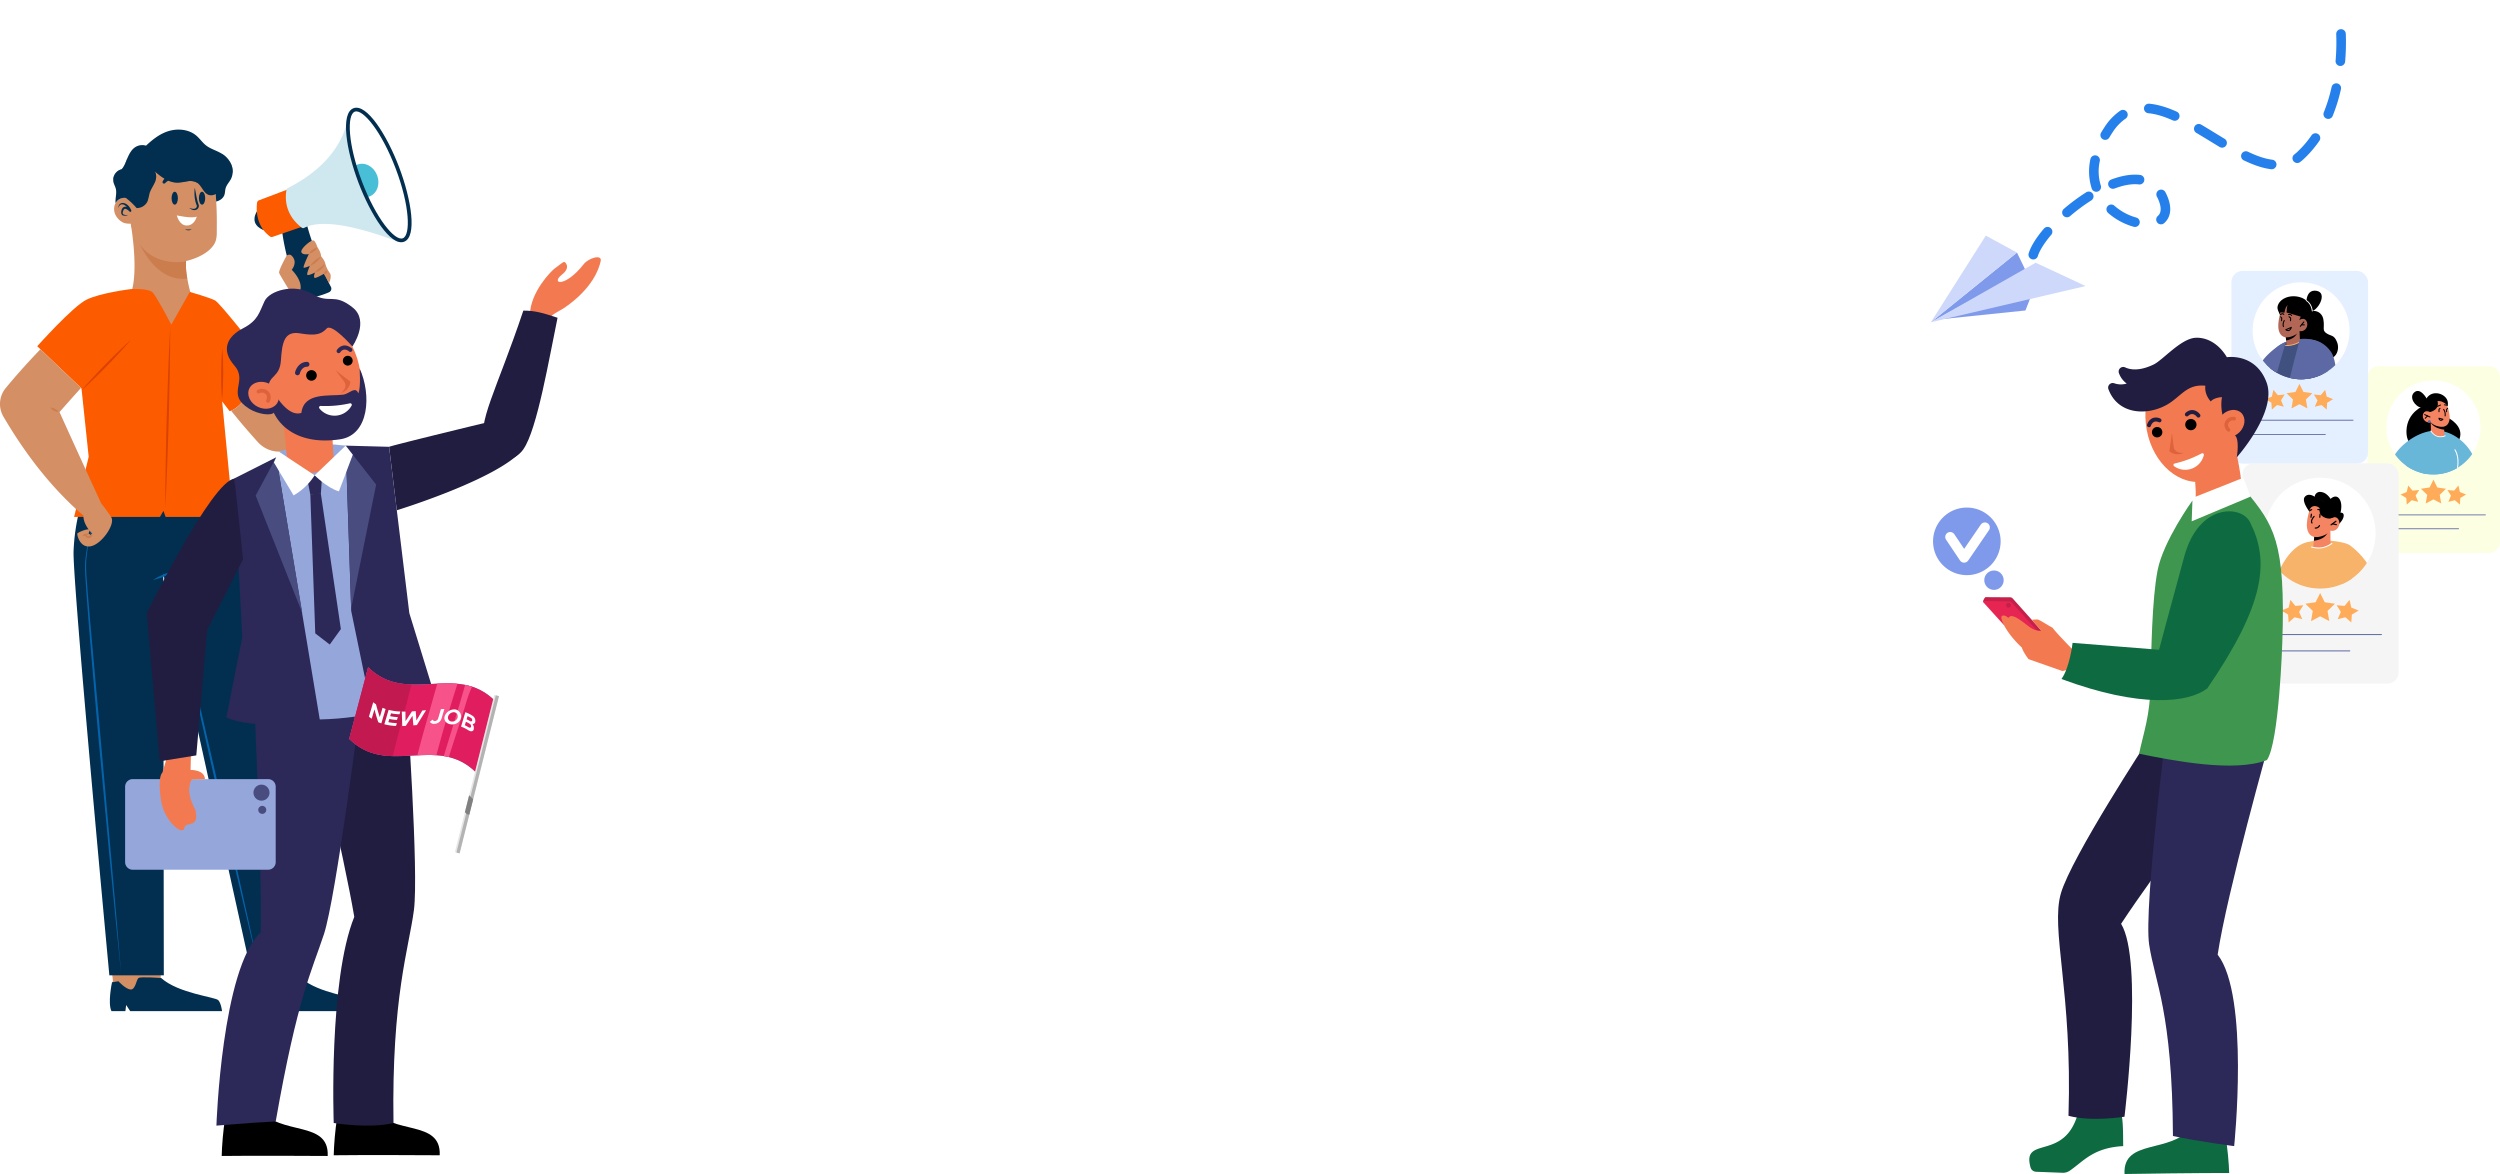 <svg xmlns="http://www.w3.org/2000/svg" xmlns:xlink="http://www.w3.org/1999/xlink" width="1818.365" height="853.907" viewBox="0 0 1818.365 853.907"><defs><style>.a{fill:#fdffe2;}.b{fill:#5c69a5;}.c{fill:#ffac5a;}.d{fill:#fff;}.e{fill:#68b6d8;}.f{fill:#f48462;}.g{fill:#e4f0ff;}.h{fill:#40507f;}.i{fill:#b26756;}.j{fill:#f7b369;}.k{fill:#f5f5f5;}.l{fill:#2680eb;}.m{fill:#0e6a41;}.n{fill:#201d40;}.o{fill:#2c2858;}.p{fill:#c4204a;}.q{fill:#e62552;}.r{fill:#f37a50;}.s{fill:#de623c;}.t{fill:#3f964f;}.u{fill:#7f99eb;}.v{fill:#cdd8fa;}.w{fill:#d48f65;}.ae,.x{fill:#022f50;}.y{fill:#0464ab;}.z{fill:#cc7d4e;}.aa{fill:#fc5b00;}.ab{fill:#db4200;}.ac{fill:#cfe7ee;}.ad{fill:#48bfd7;}.ae{opacity:0.5;mix-blend-mode:screen;isolation:isolate;}.af{fill:#95a6db;}.ag{fill:#494c7f;}.ah{fill:#699dcf;}.ai{fill:#e01d5e;}.aj{fill:#c21951;}.ak{fill:#f75289;}.al{fill:#e6e6e6;}.am{fill:#b3b3b3;}.an{fill:gray;}.ao{filter:url(#c);}.ap{filter:url(#a);}</style><filter id="a" x="1614" y="188.035" width="117.41" height="158.192" filterUnits="userSpaceOnUse"><feOffset dy="3" input="SourceAlpha"/><feGaussianBlur stdDeviation="3" result="b"/><feFlood flood-opacity="0.161"/><feComposite operator="in" in2="b"/><feComposite in="SourceGraphic"/></filter><filter id="c" x="1622" y="328.01" width="131.613" height="178.222" filterUnits="userSpaceOnUse"><feOffset dy="3" input="SourceAlpha"/><feGaussianBlur stdDeviation="3" result="d"/><feFlood flood-opacity="0.161"/><feComposite operator="in" in2="d"/><feComposite in="SourceGraphic"/></filter></defs><g transform="translate(-73 -56.667)"><g transform="translate(1715.177 125.242)"><g transform="translate(79.823 197.758)"><path class="a" d="M8.132,0h80.1a8.132,8.132,0,0,1,8.132,8.132V127.766a8.132,8.132,0,0,1-8.132,8.132H8.132A8.132,8.132,0,0,1,0,127.766V8.132A8.132,8.132,0,0,1,8.132,0Z"/></g><g transform="translate(92.056 305.611)"><path class="b" d="M161.6,271.333H88.416a.321.321,0,1,1,0-.642H161.6a.321.321,0,1,1,0,.642Z" transform="translate(-88.095 -270.691)"/></g><g transform="translate(91.091 315.691)"><path class="b" d="M142.385,278.148H87.762a.32.32,0,0,1,0-.64h54.622a.32.32,0,0,1,0,.64Z" transform="translate(-87.443 -277.508)"/></g><g transform="translate(118.672 280.292)"><path class="c" d="M115.212,253.57l2.818,5.709,6.3.916-4.559,4.444,1.076,6.275-5.636-2.963-5.636,2.963,1.076-6.275-4.559-4.444,6.3-.916Z" transform="translate(-106.094 -253.57)"/></g><g transform="translate(103.822 284.531)"><path class="c" d="M101.648,256.437l3.129,3.744,4.858-.455-2.594,4.133,1.934,4.48-4.732-1.19-3.663,3.224-.331-4.868-4.2-2.487,4.528-1.819Z" transform="translate(-96.052 -256.437)"/></g><g transform="translate(137.956 284.531)"><path class="c" d="M127.121,256.437l-3.129,3.744-4.858-.455,2.594,4.133-1.934,4.48,4.732-1.19,3.663,3.224.331-4.868,4.2-2.487L128.19,261.2Z" transform="translate(-119.134 -256.437)"/></g><g transform="translate(93.601 208.13)"><path class="d" d="M157.518,238.96a33.924,33.924,0,0,1-6.013,19.36,32.768,32.768,0,0,1-3.2,3.982c-.072.087-.146.169-.226.248l-.089.089c-.072.081-.154.161-.228.235a34.116,34.116,0,0,1-6.32,5.081c-.089.052-.169.1-.243.148-.117.072-.243.146-.359.219-.154.1-.315.191-.476.28-.22.124-.441.248-.668.374s-.432.234-.652.345a3.1,3.1,0,0,1-.293.154c-.25.132-.5.248-.748.367a1.274,1.274,0,0,1-.206.095c-.315.154-.63.294-.954.433-.293.132-.593.256-.895.374-.087.037-.176.072-.271.1-.25.1-.5.2-.748.279-.095.035-.191.072-.285.1-.169.067-.339.124-.515.176-.256.089-.513.169-.769.25-.33.1-.668.2-1.006.293-.058.015-.117.03-.169.044-.322.087-.645.169-.967.241-1.041.25-2.106.448-3.176.595-.38.052-.769.1-1.158.139s-.785.074-1.182.1q-.428.033-.858.044c-.506.022-1.012.035-1.517.035a35.638,35.638,0,0,1-3.873-.211c-.176-.015-.345-.037-.513-.059a34.2,34.2,0,0,1-4.781-.976,33.5,33.5,0,0,1-5.236-1.928c-.257-.117-.513-.243-.77-.367a32.938,32.938,0,0,1-4.694-2.823,34.259,34.259,0,0,1-7.949-7.957c-.044-.065-.1-.132-.139-.2-.235-.33-.463-.66-.683-1a32.011,32.011,0,0,1-1.8-3.1,34.189,34.189,0,1,1,64.629-15.569Z" transform="translate(-89.14 -204.772)"/></g><g transform="translate(108.149 226.085)"><path d="M111.253,217.537S99.6,222,99,235.188C98.142,254.257,121,249.837,121,249.837s12.944,1.343,16.524-8.2-7.928-15.3-7.928-15.3S115.638,214.048,111.253,217.537Z" transform="translate(-98.978 -216.913)"/></g><g transform="translate(99.836 244.619)"><path class="e" d="M149.486,246.506a32.768,32.768,0,0,1-3.2,3.982c-.072.087-.146.169-.226.248l-.089.089c-.072.081-.154.161-.228.235a34.117,34.117,0,0,1-6.32,5.081c-.089.052-.169.1-.243.148-.117.072-.243.146-.359.219-.154.1-.315.191-.476.28-.22.124-.441.248-.668.374s-.432.234-.652.345a3.091,3.091,0,0,1-.293.154c-.25.132-.5.248-.748.367a1.273,1.273,0,0,1-.206.095c-.315.154-.63.294-.954.433-.293.132-.593.256-.895.374-.087.037-.176.072-.271.1-.25.1-.5.2-.748.279-.095.035-.191.072-.285.1-.169.067-.339.124-.515.176-.256.089-.513.169-.769.25-.33.1-.668.2-1.006.293-.058.015-.117.03-.169.044-.322.087-.645.169-.967.241-1.041.25-2.106.448-3.176.595-.38.052-.769.1-1.158.139s-.785.074-1.182.1c-.285.022-.571.037-.858.044-.506.022-1.011.035-1.517.035a35.646,35.646,0,0,1-3.873-.211c-.176-.015-.345-.037-.513-.059a34.207,34.207,0,0,1-4.781-.976,33.5,33.5,0,0,1-5.236-1.928c-.257-.117-.513-.243-.77-.367a32.939,32.939,0,0,1-4.694-2.823,34.258,34.258,0,0,1-7.949-7.957c-.044-.065-.1-.132-.139-.2,4.253-6.724,14.615-15.289,26.047-17.079a.372.372,0,0,0,.089-.015,25.263,25.263,0,0,1,2.764-.257C135.229,228.987,145.438,238.806,149.486,246.506Z" transform="translate(-93.356 -229.447)"/></g><g transform="translate(107.821 246.721)"><path class="e" d="M136.237,255.831a33.973,33.973,0,0,1-17.512,4.825,35.583,35.583,0,0,1-3.871-.211c-.176-.015-.346-.037-.515-.059a34.291,34.291,0,0,1-4.781-.976,33.507,33.507,0,0,1-5.236-1.928c-.256-.117-.513-.243-.769-.367a32.853,32.853,0,0,1-4.694-2.823c-.067-5.038-.1-9.013-.1-9.013l13.025-9.665,6.394-4.745c.081,0,.161,0,.243.007a27.011,27.011,0,0,1,8.828,1.658c.374.146.733.287,1.078.433a20.048,20.048,0,0,1,5.01,2.925S134.859,246,136.237,255.831Z" transform="translate(-98.756 -230.868)"/></g><g transform="translate(125.788 238.398)"><path class="f" d="M121.042,235.272s-1.093.872-4.277.741c-4.275-.176-5.646-2.493-5.646-2.493l-.213-8.2v-.08l1.3.256,8.147,1.519.316,3.755Z" transform="translate(-110.906 -225.24)"/></g><g transform="translate(125.679 238.076)"><path d="M120.7,230.874c-2.186-.2-7.841-1.519-9.622-5.118-.05-.118-.1-.228-.139-.331a1.65,1.65,0,0,1-.109-.4l9.554,2.1Z" transform="translate(-110.832 -225.022)"/></g><g transform="translate(120.062 219.905)"><path class="f" d="M123.267,215.422s4.393,9.483,3,14.9-6.31,4.671-9.265,3.7a9.7,9.7,0,0,1-4.357-2.746,4.134,4.134,0,0,1-4.606-1.517c-1.888-2.508-.824-5.458.726-6.162a4.3,4.3,0,0,1,3.434.383l-1.519-2.751S116.509,206.947,123.267,215.422Z" transform="translate(-107.034 -212.735)"/></g><g transform="translate(135.472 225.523)"><path d="M119.7,217.544c-.055,0-1.93-.282-1.93-.282a.364.364,0,0,1-.309-.416.371.371,0,0,1,.416-.309l1.875.278a.366.366,0,0,1-.052.729Z" transform="translate(-117.454 -216.533)"/></g><g transform="translate(130.353 225.66)"><path d="M114.36,218.275a.366.366,0,0,1-.142-.7l2.175-.914a.362.362,0,0,1,.481.2.365.365,0,0,1-.2.479l-2.177.915A.373.373,0,0,1,114.36,218.275Z" transform="translate(-113.993 -216.626)"/></g><g transform="translate(134.848 228.838)"><path d="M118.423,224.249a.375.375,0,0,1-.365-.405,6.237,6.237,0,0,0-.939-4.463.367.367,0,0,1,.556-.479,6.8,6.8,0,0,1,1.112,5.018A.368.368,0,0,1,118.423,224.249Z" transform="translate(-117.032 -218.775)"/></g><g transform="translate(131.442 235.262)"><path d="M116.533,225.375a1.633,1.633,0,0,1-.45-.064,2.091,2.091,0,0,1-1.353-1.8.365.365,0,0,1,.129-.312.382.382,0,0,1,.328-.075l2.844.738a.368.368,0,0,1,.2.578A2.407,2.407,0,0,1,116.533,225.375ZM115.618,224a1.075,1.075,0,0,0,.667.608,1.092,1.092,0,0,0,.914-.2Z" transform="translate(-114.729 -223.119)"/></g><g transform="translate(121.016 232.613)"><path d="M111.907,223.817a.347.347,0,0,1-.152-.034l-3.861-1.754a.366.366,0,0,1,.3-.667l3.861,1.754a.367.367,0,0,1-.151.7Z" transform="translate(-107.679 -221.328)"/></g><g transform="translate(121.437 233.578)"><path d="M108.331,224.4a.367.367,0,0,1-.259-.627l1.7-1.683a.367.367,0,1,1,.516.522l-1.7,1.683A.367.367,0,0,1,108.331,224.4Z" transform="translate(-107.964 -221.981)"/></g><g transform="translate(120.538 217.449)"><path d="M117.538,216.776a7.325,7.325,0,0,1,4.493,1.053,6.2,6.2,0,0,1,2.765,2.737,6.521,6.521,0,0,0-1.69-6.739c-3.11-3.16-9.078-4.036-12.518-.3s-3.23,7.036-3.23,7.036l4.691,4.2S119.293,223.375,117.538,216.776Z" transform="translate(-107.355 -211.074)"/></g><g transform="translate(112.262 215.78)"><path d="M112.43,215.674s-4.426-8.405-8.913-4.853.51,10.721,4.966,11.243S112.43,215.674,112.43,215.674Z" transform="translate(-101.759 -209.945)"/></g><g transform="translate(118.624 244.844)"><path class="e" d="M111.357,261.053c-.176-.015-.346-.037-.515-.059a34.281,34.281,0,0,1-4.781-.976l2.223-23.8.072-.756,4.966-5.8.058-.067a10.14,10.14,0,0,0,1.541,1.884,7.642,7.642,0,0,0,8.815,1.665c.682-.293,1.019-.117,1.091.426C125.208,236.566,117.3,250.83,111.357,261.053Z" transform="translate(-106.061 -229.599)"/></g><g transform="translate(143.053 258.234)"><path class="d" d="M125.19,251.883c-.117.074-.241.148-.359.22-.154.1-.315.191-.476.28,1.591-8.309-1.665-13.068-1.7-13.12a.4.4,0,0,1,.074-.535.358.358,0,0,1,.513.08C123.385,239.013,126.569,243.633,125.19,251.883Z" transform="translate(-122.581 -238.654)"/></g><g transform="translate(125.625 244.527)"><path class="d" d="M118.056,234.3c-4.757,0-7.193-4.389-7.222-4.444a.32.32,0,0,1,.563-.3c.136.251,3.41,6.118,9.951,3.4a.323.323,0,0,1,.419.173.32.32,0,0,1-.173.419A9.192,9.192,0,0,1,118.056,234.3Z" transform="translate(-110.795 -229.385)"/></g><g transform="translate(123.802 237.052)"><path class="b" d="M111.6,225.35a1.02,1.02,0,1,1-1.02-1.02A1.021,1.021,0,0,1,111.6,225.35Z" transform="translate(-109.563 -224.33)"/></g><g transform="translate(131.442 228.08)"><path d="M115.1,221.438a.367.367,0,0,1-.367-.367v-1.684a.366.366,0,0,1,.105-.256l.745-.757a.366.366,0,1,1,.522.513l-.639.651v1.533A.368.368,0,0,1,115.1,221.438Z" transform="translate(-114.729 -218.263)"/></g><g transform="translate(136.974 228.08)"><path d="M118.837,221.438a.367.367,0,0,1-.367-.367v-1.684a.366.366,0,0,1,.1-.256l.747-.757a.361.361,0,0,1,.518,0,.365.365,0,0,1,0,.518l-.64.651v1.533A.367.367,0,0,1,118.837,221.438Z" transform="translate(-118.47 -218.263)"/></g></g><g transform="translate(1467.98 52.495)"><g transform="translate(228.019 198.207)"><g class="ap" transform="matrix(1, 0, 0, 1, -1623, -194.04)"><rect class="g" width="99.41" height="140.192" rx="8.132" transform="translate(1623 194.04)"/></g></g><g transform="translate(239.645 309.468)"><path class="b" d="M312.465,271.8h-76.5a.33.33,0,0,1,0-.661h76.5a.33.33,0,0,1,0,.661Z" transform="translate(-235.64 -271.14)"/></g><g transform="translate(239.645 319.866)"><path class="b" d="M292.316,278.618H235.97a.331.331,0,0,1,0-.662h56.346a.331.331,0,0,1,0,.662Z" transform="translate(-235.64 -277.956)"/></g><g transform="translate(268.096 283.349)"><path class="c" d="M263.7,254.019l2.907,5.89,6.5.944-4.7,4.585,1.11,6.474-5.814-3.057-5.814,3.057,1.11-6.474-4.7-4.585,6.5-.944Z" transform="translate(-254.29 -254.019)"/></g><g transform="translate(252.777 287.721)"><path class="c" d="M250.021,256.885l3.228,3.862,5.012-.47-2.676,4.264,2,4.621-4.882-1.227-3.779,3.326-.341-5.022-4.33-2.566,4.671-1.877Z" transform="translate(-244.248 -256.885)"/></g><g transform="translate(287.989 287.721)"><path class="c" d="M275.57,256.885l-3.228,3.862-5.012-.47,2.676,4.264-2,4.621,4.882-1.227,3.779,3.326.341-5.022,4.33-2.566-4.671-1.877Z" transform="translate(-267.331 -256.885)"/></g><g transform="translate(236.227 202.258)"><circle class="d" cx="35.27" cy="35.27" r="35.27" transform="translate(0 68.615) rotate(-76.582)"/></g><g transform="translate(250.833 252.613)"><path class="b" d="M253.762,256.861a35.208,35.208,0,0,1-10.788-9.222c3.376-4.9,12.135-11.989,16.9-13.573C265.928,232.056,257.007,245.982,253.762,256.861Z" transform="translate(-242.974 -233.871)"/></g><g transform="translate(271.818 230.336)"><path d="M271.756,219.331a7.23,7.23,0,0,1,5.1,1.2,7.378,7.378,0,0,1,2.961,4.976c1.062,6.085-1.118,7.768,2.36,10.058s5.446.888,7.643,6.554-1.181,13.257-8.213,11.722-24.086-6.186-24.086-6.186l-.792-25.2,8.535-2.3Z" transform="translate(-256.73 -219.268)"/></g><g transform="translate(253.481 250.6)"><path class="b" d="M289.193,256.253a35.177,35.177,0,0,1-19.261,5.719c-1.066,0-2.125-.044-3.169-.143a35.359,35.359,0,0,1-22.053-10.47,43.763,43.763,0,0,1,3.229-7.278c5.258-8.821,12.936-9.653,12.936-9.653,8.224-2.413,15.244-2.845,22.7.787C286.932,236.84,288.55,246.274,289.193,256.253Z" transform="translate(-244.71 -232.552)"/></g><g transform="translate(256.485 250.735)"><path class="h" d="M284.466,254.588l-.22,3.828a34.792,34.792,0,0,1-8.094,2.761,35.207,35.207,0,0,1-7.255.749c-1.066,0-2.125-.044-3.169-.143a35.217,35.217,0,0,1-13.913-4.275c-.151-.082-.3-.166-.447-.258a32.447,32.447,0,0,1-4.689-3.207,167.631,167.631,0,0,1,11.249-19.33l9.948-2.073,12.663,2.165Z" transform="translate(-246.679 -232.64)"/></g><g transform="translate(256.242 252.808)"><path class="b" d="M258.012,234s-3.957,12.869-6.56,22.536a33.886,33.886,0,0,1-4.932-3.4l8.4-16.735Z" transform="translate(-246.52 -233.999)"/></g><g transform="translate(261.509 219.639)"><path d="M253.111,228.118s-3.388-5.493-3.124-7.858c.651-5.829,8.831-9.87,17-7.124s9.838,12.894,8.563,17.312c-3.286,11.377-13.216,7.428-13.216,7.428S246.9,235,253.111,228.118Z" transform="translate(-249.972 -212.256)"/></g><g transform="translate(267.377 244.972)"><path class="i" d="M253.819,231.535l.017.211.459,3.977.346,3.118s-.215.746,3.408.253c4.856-.679,6.281-2.885,6.281-2.885l-.308-7.347-1.46.386Z" transform="translate(-253.819 -228.862)"/></g><g transform="translate(267.394 245.373)"><path d="M253.83,231.607l.459,3.977c2.349-.456,6.593-1.786,8.073-5.638a3.009,3.009,0,0,0,.2-.821l-8.717,2.421Z" transform="translate(-253.83 -229.125)"/></g><g transform="translate(262.137 225.504)"><path class="i" d="M252.749,219.471s-3.806,10.7-1.76,16.424,7.3,4.427,10.4,3.075a10.555,10.555,0,0,0,4.439-3.407,4.5,4.5,0,0,0,4.834-2.105c1.793-2.9.346-5.989-1.4-6.6s-3.678.76-3.678.76l1.368-3.13S259.217,209.622,252.749,219.471Z" transform="translate(-250.384 -216.101)"/></g><g transform="translate(265.251 236.974)"><path d="M253.059,228.729a.38.38,0,0,1-.352-.241c-.865-2.186.535-4.583.6-4.685a.378.378,0,0,1,.65.387c-.012.021-1.271,2.183-.543,4.021a.38.38,0,0,1-.351.517Z" transform="translate(-252.426 -223.62)"/></g><g transform="translate(277.747 237.945)"><path d="M260.994,228.218a.38.38,0,0,1-.293-.618l2.589-3.2a.379.379,0,0,1,.589.476l-2.59,3.205A.379.379,0,0,1,260.994,228.218Z" transform="translate(-260.617 -224.256)"/></g><g transform="translate(278.697 239.973)"><path d="M263.591,226.488l-2-.146a.378.378,0,0,1-.349-.406.37.37,0,0,1,.4-.348l1.972.145a.378.378,0,0,1-.026.755Z" transform="translate(-261.239 -225.585)"/></g><g transform="translate(267.248 241.932)"><path d="M255.772,229.964a3.268,3.268,0,0,1-1.91-.77.388.388,0,0,1-.124-.346.378.378,0,0,1,.227-.287l3.954-1.661a.378.378,0,0,1,.517.426,3.918,3.918,0,0,1-1.645,2.357A1.943,1.943,0,0,1,255.772,229.964Zm-.854-.984a1.535,1.535,0,0,0,1.486.052,2.757,2.757,0,0,0,.992-1.094Z" transform="translate(-253.734 -226.869)"/></g><g transform="translate(269.218 232.494)"><path d="M257.613,222.192a.381.381,0,0,1-.323-.18c-.52-.848-1.727-.5-1.779-.494a.377.377,0,1,1-.215-.723,2.368,2.368,0,0,1,2.639.821.378.378,0,0,1-.322.577Z" transform="translate(-255.026 -220.683)"/></g><g transform="translate(263.339 231.973)"><path d="M251.55,221.793a.373.373,0,0,1-.262-.107.378.378,0,0,1-.009-.535,2.605,2.605,0,0,1,1.765-.807,1.612,1.612,0,0,1,1.191.65.378.378,0,0,1-.59.473.86.86,0,0,0-.636-.368,2.04,2.04,0,0,0-1.187.58A.378.378,0,0,1,251.55,221.793Z" transform="translate(-251.172 -220.341)"/></g><g transform="translate(263.463 234.27)"><path d="M252.3,225.409a.386.386,0,0,1-.38-.406l.125-1.786-.693-.732a.378.378,0,1,1,.549-.519l.807.853a.376.376,0,0,1,.1.287l-.134,1.951A.381.381,0,0,1,252.3,225.409Z" transform="translate(-251.253 -221.847)"/></g><g transform="translate(269.591 234.149)"><path d="M256.711,225.456a.383.383,0,0,1-.378-.4l.088-1.765-1.016-.859a.378.378,0,1,1,.487-.578l1.161.979a.376.376,0,0,1,.133.308l-.1,1.953A.38.38,0,0,1,256.711,225.456Z" transform="translate(-255.27 -221.767)"/></g><g transform="translate(282.478 215.582)"><path d="M263.805,220.964s-1.413-12.442,7.132-11.292c9.051,1.219.891,15.817-4.892,15.168C263.469,224.552,263.805,220.964,263.805,220.964Z" transform="translate(-263.718 -209.597)"/></g><g transform="translate(267.111 252.822)"><path class="j" d="M254.445,237.032c-.281,0-.45-.009-.487-.011a.328.328,0,0,1-.313-.345.315.315,0,0,1,.345-.313,19.549,19.549,0,0,0,9.576-2.308.329.329,0,1,1,.336.566A19.563,19.563,0,0,1,254.445,237.032Z" transform="translate(-253.645 -234.008)"/></g><g transform="translate(275.534 251.136)"><path class="b" d="M287.255,251.484a35.2,35.2,0,0,1-24.921,10.3c-1.066,0-2.125-.044-3.169-.143.65-3.631,1.353-6.12,1.353-6.12l8.943-22.62s8.9.2,14.859,9.321C285.606,244.2,286.634,247.5,287.255,251.484Z" transform="translate(-259.166 -232.903)"/></g><g transform="translate(270.562 250.746)"><path class="b" d="M271.3,261.173a35.2,35.2,0,0,1-7.255.749c-1.066,0-2.125-.044-3.169-.143a34.73,34.73,0,0,1-4.972-.81c3.17-13.4,7.326-28.321,7.326-28.321l7.942.391Z" transform="translate(-255.907 -232.647)"/></g><g transform="translate(282.129 222.429)"><path class="d" d="M268.2,222.386a.331.331,0,0,1-.328-.3c-.535-5.411-4.172-7.361-4.21-7.38a.331.331,0,0,1,.3-.587c.162.084,3.992,2.119,4.564,7.9a.33.33,0,0,1-.3.36Z" transform="translate(-263.489 -214.085)"/></g><g transform="translate(268.167 224.464)"><path d="M255.98,215.419a8.486,8.486,0,0,0-1.468,4.343l-.175,2.68,11.1,3.234.226-5.37Z" transform="translate(-254.337 -215.419)"/></g><g transform="translate(263.36 223.007)"><path d="M256.716,217.7a5.792,5.792,0,0,0-1.416,1.989,29.047,29.047,0,0,0-.9,3.4l-3.213-.36.366-5.608,4.334-2.654,2.618.293-.4,3.612Z" transform="translate(-251.186 -214.464)"/></g></g><g transform="translate(1550.309 192.733)"><g transform="translate(153.691 197.944)"><g class="ao" transform="matrix(1, 0, 0, 1, -1631, -334.01)"><rect class="k" width="113.613" height="160.222" rx="8.132" transform="translate(1631 334.01)"/></g></g><g transform="translate(166.978 325.1)"><path class="b" d="M249.113,271.632H161.689a.377.377,0,0,1,0-.755h87.424a.377.377,0,0,1,0,.755Z" transform="translate(-161.312 -270.877)"/></g><g transform="translate(166.978 336.984)"><path class="b" d="M226.085,278.45h-64.4a.378.378,0,0,1,0-.757h64.4a.378.378,0,0,1,0,.757Z" transform="translate(-161.312 -277.693)"/></g><g transform="translate(199.494 295.25)"><path class="c" d="M190.713,253.756l3.322,6.731,7.429,1.079-5.375,5.24,1.269,7.4-6.644-3.493-6.644,3.493,1.269-7.4-5.375-5.24,7.428-1.079Z" transform="translate(-179.962 -253.756)"/></g><g transform="translate(181.986 300.247)"><path class="c" d="M176.518,256.622l3.689,4.414,5.728-.537-3.058,4.873,2.28,5.281-5.579-1.4-4.318,3.8-.39-5.739-4.949-2.933,5.338-2.145Z" transform="translate(-169.92 -256.622)"/></g><g transform="translate(222.229 300.247)"><path class="c" d="M202.419,256.622l-3.689,4.414L193,260.5l3.058,4.873-2.28,5.281,5.579-1.4,4.318,3.8.39-5.739,4.949-2.933-5.338-2.145Z" transform="translate(-193.003 -256.622)"/></g><g transform="translate(169.933 211.419)"><path class="d" d="M243.63,245.98A40.274,40.274,0,0,1,226.3,279.1a40.055,40.055,0,0,1-22.981,7.194c-.312,0-.631,0-.952-.009a40.134,40.134,0,0,1-25.394-9.788,40.624,40.624,0,0,1-3.381-3.285A40.309,40.309,0,1,1,243.63,245.98Z" transform="translate(-163.007 -205.673)"/></g><g transform="translate(180.523 257.027)"><path class="j" d="M221.788,259.647a40.055,40.055,0,0,1-22.981,7.194c-.312,0-.631,0-.952-.009a40.134,40.134,0,0,1-25.394-9.788,40.624,40.624,0,0,1-3.381-3.285c2.837-6.147,9.416-17.741,19.7-20.526.122-.035.242-.061.356-.1,11.9-3.009,28.056-.2,31.273,2.214C221.735,236.442,221.969,247.257,221.788,259.647Z" transform="translate(-169.081 -231.832)"/></g><g transform="translate(198.433 221.758)"><path d="M183.931,226.693s-6.7-8.285-3.888-11.571,7.157,0,7.157,0a3.836,3.836,0,0,1,4.575-3.489c4.334.4,6.946,5.019,6.946,5.019s3.813-3.815,6.425,0,.8,10.041.8,10.041,3.011-.445,2.209,3.091-5.541,7.181-5.541,7.181Z" transform="translate(-179.354 -211.603)"/></g><g transform="translate(205.18 249.892)"><path class="f" d="M195.718,227.74l.126,9.345s-1.649,2.708-7.11,3.225c-4.068.387-5.509-.514-5.509-.514l.5-4.74.5-4.622,9.842-2.3Z" transform="translate(-183.224 -227.74)"/></g><g transform="translate(205.684 250.281)"><path d="M193.852,227.963a3.077,3.077,0,0,1-.26.9c-2.028,4.7-7.731,5.78-10.079,6.022l.5-4.622Z" transform="translate(-183.513 -227.963)"/></g><g transform="translate(200.584 227.775)"><path class="f" d="M183.814,218.6s-4.746,11.782-2.725,18.265,7.947,5.281,11.474,3.914a11.8,11.8,0,0,0,5.115-3.6,5.027,5.027,0,0,0,5.5-2.129c2.137-3.159.663-6.674-1.261-7.432s-4.144.678-4.144.678l1.674-3.433S191.494,207.894,183.814,218.6Z" transform="translate(-180.588 -215.054)"/></g><g transform="translate(217.743 242.643)"><path d="M190.861,227.052a.432.432,0,0,1-.256-.779l3.52-2.6a.432.432,0,1,1,.514.694l-3.52,2.6A.421.421,0,0,1,190.861,227.052Z" transform="translate(-190.43 -223.582)"/></g><g transform="translate(218.796 244.468)"><path d="M194.249,226.17a.415.415,0,0,1-.1-.012l-2.783-.676a.432.432,0,0,1,.2-.84l2.783.675a.433.433,0,0,1-.1.854Z" transform="translate(-191.034 -224.629)"/></g><g transform="translate(208.178 234.1)"><path d="M188.156,221.378a.432.432,0,0,1-.406-.288,2.094,2.094,0,0,0-2.3-1.522.439.439,0,0,1-.5-.35.433.433,0,0,1,.347-.5,2.954,2.954,0,0,1,3.267,2.083.434.434,0,0,1-.408.577Z" transform="translate(-184.943 -218.682)"/></g><g transform="translate(202.197 234.221)"><path d="M181.945,220.412a.432.432,0,0,1-.279-.762c.413-.352,1.515-1.287,2.015-.722a.432.432,0,0,1-.448.7,3.408,3.408,0,0,0-1.009.683A.433.433,0,0,1,181.945,220.412Z" transform="translate(-181.513 -218.751)"/></g><g transform="translate(203.543 239.175)"><path d="M183.064,227.169a.431.431,0,0,1-.343-.171c-1.517-1.989,1.4-5.136,1.524-5.269a.433.433,0,0,1,.631.593c-.711.757-2.359,2.983-1.468,4.153a.433.433,0,0,1-.343.694Z" transform="translate(-182.285 -221.593)"/></g><g transform="translate(203.128 237.516)"><path d="M182.48,223.7a.444.444,0,0,1-.429-.493l.316-2.2a.432.432,0,0,1,.856.124l-.316,2.2A.431.431,0,0,1,182.48,223.7Z" transform="translate(-182.047 -220.641)"/></g><g transform="translate(209.568 237.5)"><path d="M186.174,223.72a.438.438,0,0,1-.432-.459l.141-2.218a.393.393,0,0,1,.459-.4.43.43,0,0,1,.4.457l-.141,2.218A.43.43,0,0,1,186.174,223.72Z" transform="translate(-185.741 -220.632)"/></g><g transform="translate(201.946 225.276)"><path d="M182.286,222.314a3.943,3.943,0,0,1,3.32-1.939,5.039,5.039,0,0,1,3.714,1.576s-.969,3.938,2.228,5.98,5.642,1.426,5.642,1.426l2.287-.851,1.642-3.382-6.749-7.077-8.669-4.427-4.333,4.041Z" transform="translate(-181.369 -213.621)"/></g><g transform="translate(206.258 245.797)"><path d="M184.424,228.038c-.106,0-.171-.005-.187-.007a.432.432,0,0,1,.07-.861,2.744,2.744,0,0,0,2.624-1.524.433.433,0,0,1,.79.357A3.538,3.538,0,0,1,184.424,228.038Z" transform="translate(-183.842 -225.391)"/></g><g transform="translate(225.664 260.547)"><path class="j" d="M213.562,246.681a40.516,40.516,0,0,1-18.589,15.606l6.191-28.436A53.709,53.709,0,0,1,213.562,246.681Z" transform="translate(-194.973 -233.851)"/></g><g transform="translate(203.664 258.86)"><path class="d" d="M188,236.914a21.38,21.38,0,0,1-5.373-.683.377.377,0,0,1,.207-.725,20.967,20.967,0,0,0,6.517.6c3.982-.295,7.776-3.123,7.814-3.15a.377.377,0,1,1,.453.6,17.853,17.853,0,0,1-8.21,3.3C188.928,236.9,188.456,236.914,188,236.914Z" transform="translate(-182.354 -232.883)"/></g></g><g transform="translate(2955.668 3697.499) rotate(-118)"><path class="l" d="M3746.8,659.326a3.482,3.482,0,0,1-1.508-.344,163.546,163.546,0,0,1-17.652-9.934,3.484,3.484,0,0,1,3.784-5.851,156.391,156.391,0,0,0,16.887,9.505,3.484,3.484,0,0,1-1.512,6.624ZM3713.643,637.8a3.47,3.47,0,0,1-2.264-.837,122.3,122.3,0,0,1-14.357-14.44,3.484,3.484,0,1,1,5.35-4.464,115.194,115.194,0,0,0,13.538,13.61,3.484,3.484,0,0,1-2.267,6.13Zm-24.962-30.417a3.483,3.483,0,0,1-3.093-1.876,80.149,80.149,0,0,1-6.446-16.6c-.261-1-.474-2-.63-2.989a3.484,3.484,0,1,1,6.881-1.093c.121.759.285,1.538.489,2.313a73.181,73.181,0,0,0,5.888,15.153,3.485,3.485,0,0,1-3.088,5.093Zm-2.017-37.143a3.485,3.485,0,0,1-2.852-5.481c3.338-4.772,8.237-9.509,14.976-14.477a3.484,3.484,0,1,1,4.135,5.608c-6.121,4.513-10.5,8.719-13.4,12.862A3.481,3.481,0,0,1,3686.663,570.24Zm30.8-24.472a3.485,3.485,0,0,1-1.8-6.472c2.27-1.361,4.57-2.718,6.874-4.078,3.345-1.974,6.805-4.016,10.13-6.049a3.484,3.484,0,0,1,3.635,5.945c-3.371,2.062-6.854,4.117-10.223,6.1-2.29,1.351-4.575,2.7-6.831,4.052A3.473,3.473,0,0,1,3717.463,545.768Zm33.435-21.233a3.484,3.484,0,0,1-2.145-6.232c5.866-4.573,10.1-8.918,12.94-13.285a3.484,3.484,0,0,1,5.84,3.8c-3.27,5.024-8.011,9.924-14.5,14.979A3.464,3.464,0,0,1,3750.9,524.535Zm18.541-32.828a3.485,3.485,0,0,1-3.462-3.132,35.058,35.058,0,0,0-4.319-12.973c-.72-1.331-1.469-2.632-2.226-3.868a3.484,3.484,0,1,1,5.941-3.64c.822,1.343,1.634,2.753,2.414,4.194a41.914,41.914,0,0,1,5.122,15.583,3.484,3.484,0,0,1-3.114,3.819Q3769.616,491.707,3769.439,491.708Zm-64.536-2.68c-1,0-2.038-.051-3.083-.15-12.031-1.153-15.264-7.491-16.12-11.167a3.484,3.484,0,1,1,6.785-1.581c.957,4.1,5.965,5.425,10,5.811.825.079,1.639.119,2.418.119l.286,0a3.484,3.484,0,0,1,.087,6.967Zm17.1-8.843a3.484,3.484,0,0,1-2.857-5.473c2.852-4.1,4.776-9.829,5.719-17.025a3.484,3.484,0,0,1,6.909.906c-1.09,8.312-3.414,15.074-6.909,20.1A3.478,3.478,0,0,1,3722,480.185Zm-25.713-17.442a3.484,3.484,0,0,1-2.538-5.869,47.724,47.724,0,0,1,17.669-11.731,3.484,3.484,0,1,1,2.449,6.524,40.613,40.613,0,0,0-15.041,9.979A3.472,3.472,0,0,1,3696.288,462.742Zm53.451-4.427a3.471,3.471,0,0,1-2.223-.8,34.208,34.208,0,0,0-16.021-7.677,3.484,3.484,0,1,1,1.2-6.864,41.074,41.074,0,0,1,19.273,9.179,3.484,3.484,0,0,1-2.227,6.165Zm-21.087-16.451a3.484,3.484,0,0,1-3.47-3.217,135.762,135.762,0,0,0-2.877-19.072,3.484,3.484,0,0,1,6.8-1.516,142.731,142.731,0,0,1,3.023,20.054,3.483,3.483,0,0,1-3.207,3.74C3728.831,441.861,3728.74,441.864,3728.651,441.864Zm-8.654-38.5a3.486,3.486,0,0,1-3.242-2.206c-2.821-7.151-6.05-12.785-9.092-15.866a3.484,3.484,0,1,1,4.958-4.9c3.741,3.788,7.412,10.083,10.616,18.2a3.487,3.487,0,0,1-3.24,4.763Z" transform="translate(0 0)"/></g><g transform="translate(-1580.598 -308.426)"><g transform="translate(3096.006 610.747)"><g transform="translate(33.599 292.375)"><path class="m" d="M3245.238,1810.73c-9.149,38.422-41.855,17.29-35.016,41.573a4.351,4.351,0,0,0,4.065,3.057l19.2.734a8.634,8.634,0,0,0,5.209-1.506c10.132-6.936,17.006-16.707,38.888-17.893-.166-9.343.258-22.682-2.829-27.451Z" transform="translate(-3209.289 -1541.106)"/><path class="n" d="M3319.622,1235.906s-55.853,85.186-63.563,111.683,8.419,71.4,5.5,161.881c17.456,4.532,40.732.636,40.732.636s14.008-113.5-2.47-140.3c24.689-37.674,86.7-119.919,86.7-119.919Z" transform="translate(-3233.063 -1235.906)"/></g><g transform="translate(102.829 275.155)"><path class="m" d="M3405.62,1838.9c-14.211,19.345-49.685,7.9-48.262,33.869,53.766-.856,76.116-.74,76.116-.74-.128-5.965-1.329-20.115-2.623-25.647Z" transform="translate(-3357.316 -1539.672)"/><path class="o" d="M3408.685,1199.086s-17.81,138.978-13.7,166.266,16.849,48.647,17.3,139.178c17.613,3.88,44.529,7.367,44.529,7.367s11.35-109.192-12-139.256c6.616-44.554,38.146-156.618,38.146-156.618Z" transform="translate(-3377.041 -1199.086)"/></g><path class="p" d="M3180.679,1039.475l-21.712-24.347a2.549,2.549,0,0,0-1.85-.843l-17.878-.107c-.509-.008-2.086,2.818-1.744,3.2l15.315,13.61a.579.579,0,0,0,.262.166l26.265,9.745C3179.9,1041.065,3181.074,1039.912,3180.679,1039.475Z" transform="translate(-3137.447 -825.501)"/><path class="q" d="M3179.038,1044.294l-20.685-22.955a2.551,2.551,0,0,0-1.85-.843l-18.431-.331a.581.581,0,0,0-.441.972L3152.2,1037.2a.58.58,0,0,0,.262.166l25.979,7.878A.581.581,0,0,0,3179.038,1044.294Z" transform="translate(-3137.464 -828.688)"/><path class="r" d="M3235.042,1077.255l-14.959-7.333s-14.756-14.934-16.947-18.271c-3.283-1.661-9.492-5.843-10.889-6a23.011,23.011,0,0,0-4.257.273l6.927,7.878s-3.29.653-7.487-2.013-11.611-9.815-15.242-8.429l-1.288,1.139s-2.292-2.449-4.454-1.538,2.137,11.691,14.335,23.116c.809,3.051,4.828,8.4,4.828,8.4l24.665,8.663Z" transform="translate(-3152.598 -840.712)"/><path class="p" d="M3174.02,1026.4a1.793,1.793,0,1,0-.359-2.814A2.04,2.04,0,0,0,3174.02,1026.4Z" transform="translate(-3156.501 -830.287)"/><path class="r" d="M3462.234,830.335c-4.438,5.753,30.328,12.009,34.989.053s-3.343-44.841-3.343-44.841l-31.7,6.729S3468.011,822.848,3462.234,830.335Z" transform="translate(-3310.13 -703.796)"/><g transform="translate(90.935)"><path class="r" d="M3462.464,679.876c2.669,25.433-11.361,47.749-31.335,49.845s-38.331-16.822-41-42.255,11.36-47.749,31.335-49.845S3459.795,654.443,3462.464,679.876Z" transform="translate(-3362.716 -624.968)"/><path d="M3407.365,754.626a3.786,3.786,0,1,1-2.284-4.842A3.785,3.785,0,0,1,3407.365,754.626Z" transform="translate(-3368.152 -684.64)"/><path d="M3459.757,742.556a4.1,4.1,0,1,1-2.473-5.242A4.1,4.1,0,0,1,3459.757,742.556Z" transform="translate(-3395.718 -677.992)"/><path class="s" d="M3429,758.7c-.8,5.96-1.919,13.294-1.919,13.294s3.917,4.131,10.413,1.276c-3.249.107-6.787-.511-7.322-4.662S3429,758.7,3429,758.7Z" transform="translate(-3382.563 -689.507)"/><g transform="translate(28.272 58.009)"><path class="n" d="M3402.166,738.115a1.452,1.452,0,0,1-1.437.034,4.224,4.224,0,0,0-3.1-.265,4.747,4.747,0,0,0-2.477,3.041,1.453,1.453,0,0,1-2.723-1.012,7.441,7.441,0,0,1,4.2-4.758,7.165,7.165,0,0,1,5.483.44,1.452,1.452,0,0,1,.051,2.519Z" transform="translate(-3392.336 -734.782)"/></g><g transform="translate(55.833 52.586)"><path class="n" d="M3452.424,727.8a1.452,1.452,0,0,0,1.368-.441,4.229,4.229,0,0,1,2.841-1.271,4.75,4.75,0,0,1,3.341,2.056,1.452,1.452,0,0,0,2.238-1.852,7.44,7.44,0,0,0-5.536-3.109,7.165,7.165,0,0,0-5.032,2.22,1.452,1.452,0,0,0,.781,2.4Z" transform="translate(-3451.268 -723.186)"/></g><path class="n" d="M3424.207,681.808c-13.159-11.016-9.525-27.848-9.525-27.848-6.382.418-8.169,3.146-8.169,3.146-5.132-5.892-3.882-11.441-3.882-11.441-13.83-1.506-17.878,8.276-28.435,14.049-14.456,7.9-35.216,6.881-42.09-11.513a3.339,3.339,0,0,1,4.226-4.329,14.713,14.713,0,0,0,9.086.194,15.719,15.719,0,0,1-5.751-7.792,3.335,3.335,0,0,1,4.645-3.942c3.935,1.809,10.581,2.731,20.677-2.125,6.72-3.232,19.868-18.931,30.556-19.437,8.739-.413,17.176,4.846,22.7,14.136,0,0,20.845-3.36,28.891,18.41,7.9,21.388-21.725,54.431-21.725,54.431S3427.685,685.195,3424.207,681.808Z" transform="translate(-3331.885 -610.747)"/><path class="d" d="M3434.044,799.836a1.113,1.113,0,0,1,.334-2.019,78.978,78.978,0,0,0,19.63-7.359,1.112,1.112,0,0,1,1.579,1.3,13.892,13.892,0,0,1-21.543,8.076Z" transform="translate(-3385.992 -706.342)"/><g transform="translate(79.249 52.487)"><path class="r" d="M3505.04,726.567c-4.281,4.223-4.949,10.487-1.493,13.99s9.729,2.92,14.009-1.3,4.949-10.487,1.492-13.99S3509.32,722.344,3505.04,726.567Z" transform="translate(-3501.336 -722.974)"/><g transform="translate(5.35 4.977)"><path class="s" d="M3515.288,744.419a1.3,1.3,0,0,1-.506-.33c-2.094-2.194-2.583-4.879-1.309-7.183a6.334,6.334,0,0,1,6.614-3.179,1.315,1.315,0,1,1-.527,2.576,3.751,3.751,0,0,0-3.786,1.876c-.709,1.282-.386,2.736.911,4.1a1.315,1.315,0,0,1-1.4,2.145Z" transform="translate(-3512.775 -733.617)"/></g></g></g><path class="t" d="M3380.059,1040.029c24.8,5.06,69.378,13.8,92.958,4.6,8.922-12.811,11.183-85.252,11.183-85.252,2.582-74.564-6.361-85.627-26.526-110.61-8.461,3.888-29.642,7.2-38.954,7.275,0,0-21.1,29.3-25.217,50.568-4.174,21.57-4.647,59.922-5.034,81.889C3388.037,1012.9,3383.217,1024.662,3380.059,1040.029Z" transform="translate(-3266.594 -737.451)"/><path class="m" d="M3476.856,888.4c14.5,28.236,11.22,59.5-30.954,121.063-29.535-2.576-35.327-27.192-35.327-27.192s8.115-30.564,18.656-69.01S3470.509,876.045,3476.856,888.4Z" transform="translate(-3282.838 -754.448)"/><path class="m" d="M3267.381,1085.278l63.238,5.046s27.121-4.946,34.748,28.04c-13.574,10.568-48.612,14.532-106.083-6.8C3265.365,1103.282,3267.381,1085.278,3267.381,1085.278Z" transform="translate(-3202.303 -863.349)"/><path class="d" d="M3462.444,843.133l-.6,17.009,42.786-17.939-5.182-13.759Z" transform="translate(-3310.13 -726.631)"/></g><path class="u" d="M3108.743,899.441a24.573,24.573,0,1,1-24.572-24.573A24.573,24.573,0,0,1,3108.743,899.441Z" transform="translate(0 -140.597)"/><g transform="translate(3068.474 745.087)"><path class="d" d="M3092.291,927.251h-.017a3.609,3.609,0,0,1-2.977-1.6l-10.107-15.065a3.606,3.606,0,1,1,5.989-4.018l7.145,10.648,12.1-17.655a3.606,3.606,0,0,1,5.95,4.076l-15.1,22.043A3.608,3.608,0,0,1,3092.291,927.251Z" transform="translate(-3078.577 -897.996)"/></g><path class="u" d="M3153.383,979.795a7.041,7.041,0,1,1-7.041-7.041A7.041,7.041,0,0,1,3153.383,979.795Z" transform="translate(-42.428 -192.704)"/></g><g transform="translate(-1025.594 2539.036) rotate(-45)"><path class="u" d="M3439.571,233.72l-4.764,13.646-75.315-22.1Z" transform="translate(0 -44.937)"/><path class="u" d="M3436.989,264.508l-13.428,5.934-51.27-41.649Z" transform="translate(-9.393 -47.524)"/><path class="v" d="M3359.492,225.269l98.141,60.929-13.69-37.677Z" transform="translate(0 -44.937)"/><path class="v" d="M3439.571,188.782l-80.079-8.451,72.772-16.289Z"/></g><g transform="translate(-219.512 39.189)"><g transform="translate(346 384.929)"><g transform="translate(26.395 331.286)"><path class="w" d="M331,419.873H400.17c-16.191-2.192-33.009-14.008-33.009-14.008l.088-15.127H330.788c.867,7.853,1.441,12.99,1.62,14.588A45.074,45.074,0,0,0,331,419.873Z" transform="translate(-330.155 -390.739)"/><path class="x" d="M332.077,400.12s-3.3,15.344-.389,20.977h10.1l.583-4.468,2.914,4.468H412.1s-.583-5.633-2.72-7.964-28.939-4.855-41.565-16.12c0,0-14.956-1.165-16.509,0s-2.137,8.74-5.827,8.351-8.74-6.02-8.74-6.02Z" transform="translate(-330.487 -384.387)"/></g><g transform="translate(128.032 331.286)"><path class="w" d="M380.486,419.873h69.155c-16.972-2.2-36.333-14.363-36.333-14.363-.225-2.867-.627-7.937-1.18-14.771H378.8L382,404.98A44.74,44.74,0,0,0,380.486,419.873Z" transform="translate(-378.803 -390.739)"/><path class="x" d="M380.459,400.12s-3.3,15.344-.389,20.977h10.1l.583-4.468,2.913,4.468h66.816s-.583-5.633-2.72-7.964-28.939-4.855-41.565-16.12c0,0-14.956-1.165-16.509,0s-2.137,8.74-5.827,8.351-8.74-6.02-8.74-6.02Z" transform="translate(-378.73 -384.387)"/></g><path class="x" d="M481.883,572.377l-40.01-304.16s-5.5-24.559-10.087-33.8H322.523a146.851,146.851,0,0,0-4.567,31.076c-.776,22.142,26.028,308.432,26.028,308.432H383.6l-.387-292.117,64.094,290.565Z" transform="translate(-317.939 -231.962)"/><g transform="translate(8.351)"><path class="y" d="M332.09,233.252a210.39,210.39,0,0,0-6.023,20.533,121.084,121.084,0,0,0-3.332,21.071c-.225,7.087.642,14.205,1.1,21.322l1.818,21.337,7.611,85.327,7.573,85.336,3.717,42.673,3.589,42.686L343.8,530.92l-4.148-42.635-7.928-85.3c-2.482-28.449-5.013-56.9-7.251-85.367l-1.607-21.362c-.387-7.123-1.2-14.247-.886-21.438a121.621,121.621,0,0,1,3.721-21.12A210.217,210.217,0,0,1,332.09,233.252Z" transform="translate(-321.909 -233.252)"/><path class="y" d="M345.462,262.635a43.7,43.7,0,0,1,7.728-4.081,43.02,43.02,0,0,1,8.328-2.65,49.252,49.252,0,0,1-16.057,6.731Z" transform="translate(-295.917 -208.254)"/><path class="y" d="M416.657,545.38,408.067,509.4l-8.434-36.013-16.621-72.083-16.271-72.163-8.01-36.11-7.852-36.146,8.593,35.977,8.434,36.013,16.619,72.083,16.268,72.163,8.011,36.11Z" transform="translate(-289.939 -207.167)"/></g></g><g transform="translate(292.512 95.811)"><g transform="translate(27.09 83.494)"><g transform="translate(56.634)"><path class="w" d="M332.376,188.832l-.063,0a125.647,125.647,0,0,1,7.716,12.2c3.221,3.713,6.664,7.266,9.935,10.93q1.555,1.742,3.092,3.5a181.5,181.5,0,0,0,32.1,1.393q2.228-3.285,4.447-6.574c2.64-3.911,5.316-7.794,7.96-11.7.585-1,1.182-2,1.775-2.993-5.1-2.72-9.026-4.79-12.06-8.452-.473-1.7-1.613-6.014-2.468-10.886a50.731,50.731,0,0,1-.9-12.741V163.5a11.055,11.055,0,0,1,1.258-4.586L343.527,135.5c.031.139.046.263.078.4.66,3.868,5.684,34.227.526,50.315A30.463,30.463,0,0,1,332.376,188.832Z" transform="translate(-332.313 -135.502)"/><path class="z" d="M375.383,168.091c-22.639,2.859-34.105-24.178-34.526-25.188a26.708,26.708,0,0,0,16.16,11.593,44.37,44.37,0,0,0,17.325.886c.046-.017.093-.017.141-.032A50.731,50.731,0,0,0,375.383,168.091Z" transform="translate(-322.884 -127.334)"/></g><g transform="translate(0 48.351)"><path class="aa" d="M434.745,166.846c-3.885-2.066-18.381-6.214-18.381-6.214v.006l-.006,0-13.465,23.825s-10.36-19.94-13.467-23.308-15.8-2.589-15.8-2.589-22.4,2.72-32.5,7.768-35.738,33.8-35.738,33.8l32.183,30.651,5.238,49.76-10.617,43.765H394.6l2.589-4.4,1.555,4.4h49.2l-8.065-84.061,5.469,7.152c.343-.109.669-.248,1.01-.372,14.328-5.922,19.7-31.465,20.962-38.815.217-1.258.309-1.988.309-1.988S438.63,168.929,434.745,166.846Z" transform="translate(-305.39 -158.487)"/><g transform="translate(32.048 27.27)"><path class="ab" d="M353.275,171.451c.019,11.056-.133,22.111-.311,33.163l-.726,33.154-1.083,33.142-.671,16.57c-.28,5.52-.507,11.044-.833,16.564-.025-5.53.051-11.056.072-16.585l.238-16.58.728-33.152,1.088-33.144C352.2,193.536,352.653,182.491,353.275,171.451Z" transform="translate(-288.599 -171.451)"/><path class="ab" d="M369.641,216.416c-.578-6.252-.688-12.5-.679-18.747.055-6.248.225-12.5.873-18.739.583,6.25.69,12.5.68,18.745C370.457,203.923,370.284,210.17,369.641,216.416Z" transform="translate(-267.283 -163.197)"/><path class="ab" d="M320.625,211.222l.846.915-.133-.006c2.747-3.2,5.6-6.3,8.454-9.407s5.787-6.121,8.73-9.134c2.962-3,5.922-5.993,8.972-8.9,3.033-2.924,6.088-5.829,9.258-8.62-2.722,3.231-5.56,6.346-8.419,9.443-2.842,3.111-5.772,6.138-8.7,9.161s-5.915,6-8.942,8.928-6.077,5.84-9.22,8.658l-.01.008a.084.084,0,0,1-.118-.008l-.006-.008Z" transform="translate(-320.625 -166.357)"/></g></g></g><g transform="translate(0 175.679)"><path class="w" d="M373.458,301.564a107.947,107.947,0,0,0-7.289-10.053c-1.538-3.326-14.885-32.212-30.376-66.49,5.438-6.168,10.705-12.087,15.646-17.573l-29.522-28.123c-1.477,1.538-2.968,3.122-4.491,4.739-6.635,7.053-13.658,14.916-20.743,23.478a18.231,18.231,0,0,0-1.647,20.867c4.9,8.343,10.223,16.7,16.019,24.892,12,16.936,25.964,33.144,42.172,47.065-.187,3.854,1.973,7.63,3.774,10.053-1.647-.467-8,2.175-8.25,3.029-.28.949,1.927,10.785,9.883,9.169S376.5,306.534,373.458,301.564Zm-14.87,12.99-1.757-1.367a2.758,2.758,0,0,0,.7-2.083,21.715,21.715,0,0,0,1.786,2.019Z" transform="translate(-292.512 -179.325)"/><g transform="translate(36.607 42.48)"><path class="z" d="M309.914,199.521a7.143,7.143,0,0,1,3.368.862,7.068,7.068,0,0,1,2.655,2.245,7.057,7.057,0,0,1-3.368-.865A7.151,7.151,0,0,1,309.914,199.521Z" transform="translate(-309.914 -199.519)"/><g transform="translate(23.373 91.545)"><path class="z" d="M321.025,244.464a4.958,4.958,0,0,1,2.019-1.151,7.126,7.126,0,0,1,2.253-.273,2.5,2.5,0,0,1-1.8,1.761A2.871,2.871,0,0,1,321.025,244.464Z" transform="translate(-321.025 -243.038)"/><path class="z" d="M321.887,244.007c1.2.549,2.177.984,2.855.791a3.468,3.468,0,0,0,1.17-.591c.419-.332.848-.719,1.414-1.106a3.571,3.571,0,0,1-.5,1.9,2.91,2.91,0,0,1-1.769,1.319,2.571,2.571,0,0,1-2.173-.6A2.884,2.884,0,0,1,321.887,244.007Z" transform="translate(-320.074 -242.97)"/></g></g></g><g transform="translate(168.068)"><g transform="translate(0 126.796)"><path class="w" d="M429.65,253.634c-.56,3.078-1.165,6.138-1.786,9.153a20.859,20.859,0,0,1-35.91,9.79q-3.215-3.543-6.246-7.024c-4.771-5.455-9.2-10.783-13.3-15.88,14.327-5.922,19.7-31.465,20.962-38.815q2.89,3.5,6.044,7.257c9.836-34.526,17.449-62.028,17.449-62.028l15.291.511C437.606,189.446,435.261,223.086,429.65,253.634Z" transform="translate(-372.408 -156.087)"/><path class="z" d="M386.4,185.762c-.088,5.619-.461,11.174-.7,16.734-.154,2.779-.244,5.556-.3,8.33a69.572,69.572,0,0,0,.225,8.343,32.24,32.24,0,0,1-1.437-8.313,74.236,74.236,0,0,1-.038-8.433A92.879,92.879,0,0,1,386.4,185.762Z" transform="translate(-359.565 -123.338)"/></g><g transform="translate(17.021)"><path class="x" d="M382.922,131.167s-8.275,10.688,5.768,15.209Z" transform="translate(-380.5 -56.792)"/><path class="x" d="M390.008,142.607s3.515,32.077,16.582,48.418a2.883,2.883,0,0,0,2.648,1.056,58.545,58.545,0,0,0,14.977-4.3,2.879,2.879,0,0,0,1.363-4c-4.617-8.562-16.627-37.683-18.3-49.667Z" transform="translate(-370.007 -53.536)"/><path class="aa" d="M404.076,124.017l-21.2,8.038a2.076,2.076,0,0,0-1.325,1.653c-.549,3.978-1.34,16.69,9.333,24.61a2.1,2.1,0,0,0,1.931.305l21.755-7.428Z" transform="translate(-379.638 -64.683)"/><path class="ac" d="M436.69,97.926s-.107,31.989-43.973,54.037a1.63,1.63,0,0,0-.869,1.149c-.665,3.469-2.7,17.1,11.1,27.641a1.607,1.607,0,0,0,1.683.156c5.055-2.491,19.62-8.41,68.534,10.118l-11.229-51.849Z" transform="translate(-368.533 -93.476)"/><path class="d" d="M448.817,138.9c9.908,26.124,11.875,49.6,4.4,52.432-6.384,2.421-17.575-10.97-26.879-31.179-1.6-3.477-3.143-7.152-4.6-10.983-1.5-3.957-2.817-7.851-3.948-11.624-6.342-21.139-6.8-38.4-.452-40.811C424.817,93.9,438.911,112.779,448.817,138.9Z" transform="translate(-344.851 -95.102)"/><path class="ad" d="M431.423,123.62c2.425,6.395-.023,13.246-5.467,15.312a8.943,8.943,0,0,1-2.236.532c-1.6-3.477-3.143-7.152-4.6-10.983-1.5-3.957-2.817-7.851-3.948-11.624a8.909,8.909,0,0,1,2-1.064C422.624,113.727,429,117.234,431.423,123.62Z" transform="translate(-342.233 -74.413)"/><g transform="translate(66.567)"><path class="x" d="M454.417,193.3c-9.607,3.643-24.277-19.405-33.2-42.942s-13.229-50.517-3.62-54.161,24.277,19.405,33.2,42.942S464.024,189.652,454.417,193.3ZM418.543,98.7c-5.812,2.2-5.114,23.568,5.177,50.7s23.936,43.59,29.747,41.388,5.112-23.571-5.179-50.7S424.353,96.5,418.543,98.7Z" transform="translate(-412.144 -95.811)"/></g><g transform="translate(17.914 96.511)"><path class="w" d="M398.783,176.322s-8.934-14.372-9.71-16.315c-.553-1.38,3.01-8.244,5.122-12.108a2.468,2.468,0,0,1,3.986-.475,6.971,6.971,0,0,1,2.156,4.426,9.082,9.082,0,0,1-2.137,5.778s9.372,8.982,5.633,16.364Z" transform="translate(-389.016 -136.249)"/><path class="w" d="M413.037,166.031s-5.438,3.3-6.6,2.913.193-3.883.193-3.883-4.466,2.331-5.438,1.748,1.748-6.605,1.748-6.605-3.5,1.555-4.468,1.361,3.692-9.906,3.692-9.906-4.857.97-5.44-1.555,7.381-9.13,8.936-8.351,2.718,4.855,2.718,4.855,2.526,3.3,2.72,6.6c0,0,2.913,3.5,3.107,5.633a21.092,21.092,0,0,0,3.107,6.41c1.944,2.331-.435,7.623-.435,7.623S414.543,168.41,413.037,166.031Z" transform="translate(-380.545 -141.69)"/><g transform="translate(21.714 5.112)"><path class="z" d="M399.338,148.685a9.064,9.064,0,0,1,2.648-2.907,8.973,8.973,0,0,1,3.566-1.658,8.976,8.976,0,0,1-2.646,2.909A9.1,9.1,0,0,1,399.338,148.685Z" transform="translate(-399.338 -144.12)"/><path class="z" d="M399.8,153.955a15.186,15.186,0,0,1,3.33-3.89,15.008,15.008,0,0,1,4.344-2.714,15,15,0,0,1-3.33,3.889A15.157,15.157,0,0,1,399.8,153.955Z" transform="translate(-398.829 -140.553)"/><path class="z" d="M401.369,156.112a22.656,22.656,0,0,1,3.5-3.343l1.839-1.435c.61-.486,1.226-.938,1.847-1.536a4.491,4.491,0,0,1-.968,2.371,9.443,9.443,0,0,1-1.744,1.811A10.177,10.177,0,0,1,401.369,156.112Z" transform="translate(-397.097 -137.853)"/><path class="z" d="M404.6,154.581a2.474,2.474,0,0,1,.5-1.6,2.551,2.551,0,0,1,1.443-.829,1.693,1.693,0,0,1-.238,1.807A1.733,1.733,0,0,1,404.6,154.581Z" transform="translate(-393.53 -135.255)"/></g></g></g></g></g><g transform="translate(374.839 111.738)"><g transform="translate(0.657 8.553)"><path class="w" d="M400.319,120.732c-5.438-13.985-31.076-19.422-48.944-3.883-8.3,7.217-10.061,20.3-9.569,32.244a5.954,5.954,0,0,0-1.06-.427c-3.639-.907-7.293,1.834-8.383,5.255a9.855,9.855,0,0,0,1.275,8.2,12.4,12.4,0,0,0,5.636,4.708,15.941,15.941,0,0,0,4.849.48,36.091,36.091,0,0,0,11.9,20.26,32.653,32.653,0,0,0,27.757,7.026c7.737-1.607,19.187-6.563,22.029-14.595a20.31,20.31,0,0,0,.835-6.565C406.852,156.509,406.537,136.721,400.319,120.732Z" transform="translate(-331.961 -107.449)"/><g transform="translate(3.084 23.736)"><g transform="translate(38.726 12.913)"><g transform="translate(19.872)"><path class="x" d="M361.284,129.568c0,2.594,1.027,4.7,2.295,4.7s2.293-2.1,2.293-4.7-1.027-4.7-2.293-4.7S361.284,126.975,361.284,129.568Z" transform="translate(-361.284 -124.871)"/></g><path class="x" d="M356.427,129.568c0,2.594-1.027,4.7-2.295,4.7s-2.295-2.1-2.295-4.7,1.029-4.7,2.295-4.7S356.427,126.975,356.427,129.568Z" transform="translate(-351.837 -124.871)"/></g><g transform="translate(42.538 30.099)"><path class="x" d="M361.335,137.818a3.763,3.763,0,0,1-2.415.818,3.944,3.944,0,0,1-2.417-.818,12.385,12.385,0,0,0,2.417.271A10.369,10.369,0,0,0,361.335,137.818Z" transform="translate(-350.499 -127.769)"/><path class="d" d="M353.649,133.041s10.488,2.459,14.5.9c0,0-1.424,6.347-7.123,6.475S353.649,133.041,353.649,133.041Z" transform="translate(-353.649 -133.041)"/></g><g transform="translate(32.134)"><path class="x" d="M361.793,120.053a5.441,5.441,0,0,0-3.555-1.317,10.952,10.952,0,0,0-3.786.539,9.182,9.182,0,0,0-3.334,1.91,9.684,9.684,0,0,0-2.276,2.916,1.1,1.1,0,0,0,1.7,1.344l.095-.086a13.632,13.632,0,0,1,2.266-1.8,8.007,8.007,0,0,1,2.5-1.027,9.754,9.754,0,0,1,2.709-.263,10.381,10.381,0,0,0,2.9-.168l.288-.069a1.15,1.15,0,0,0,.492-1.977Z" transform="translate(-348.703 -118.732)"/><path class="x" d="M360.58,120.053a5.441,5.441,0,0,1,3.555-1.317,10.959,10.959,0,0,1,3.786.539,9.183,9.183,0,0,1,3.334,1.91,9.686,9.686,0,0,1,2.276,2.916,1.1,1.1,0,0,1-1.7,1.344l-.093-.086a13.624,13.624,0,0,0-2.266-1.8,8.006,8.006,0,0,0-2.5-1.027,9.762,9.762,0,0,0-2.711-.263,10.362,10.362,0,0,1-2.9-.168l-.29-.069a1.15,1.15,0,0,1-.49-1.977Z" transform="translate(-336.023 -118.732)"/></g><path class="x" d="M361.973,123.485c.406,1.769.7,3.528,1.033,5.267s.658,3.469,1.153,5.114c.114.414.242.82.389,1.214a4.308,4.308,0,0,1,.4,1.515,3.05,3.05,0,0,1-1.647,2.785,3.7,3.7,0,0,1-2.993.16,7.284,7.284,0,0,1-2.373-1.418c1.647.618,3.572,1.1,4.731.227a1.815,1.815,0,0,0,.814-1.677,3.375,3.375,0,0,0-.345-1.041c-.177-.44-.332-.883-.465-1.327a24.911,24.911,0,0,1-.86-5.4A28.762,28.762,0,0,1,361.973,123.485Z" transform="translate(-306.384 -113.487)"/><path class="x" d="M333.429,132.506a3.9,3.9,0,0,1,1.224-3.109,3.629,3.629,0,0,1,3.542-.341,6.678,6.678,0,0,1,2.861,2.087,10.65,10.65,0,0,1,1.78,3,.784.784,0,0,1-1.285.844l-.05-.053a6.9,6.9,0,0,0-2.632-1.862,1.218,1.218,0,0,0-1.1.122,2.936,2.936,0,0,0-.789,1.218c-.4,1.031-.642,2.234.238,2.711a5.868,5.868,0,0,0,3.475.238,5.466,5.466,0,0,1-3.82.513,2.153,2.153,0,0,1-1.348-1.8,5.626,5.626,0,0,1,.223-2.08,3.92,3.92,0,0,1,1.113-1.918,2.631,2.631,0,0,1,2.4-.5,7.566,7.566,0,0,1,3.425,2.3l-1.336.791a8.392,8.392,0,0,0-3.608-4.512A2.937,2.937,0,0,0,335.07,130,3.918,3.918,0,0,0,333.429,132.506Z" transform="translate(-333.427 -107.67)"/></g></g><path class="x" d="M417.42,128.448a17.758,17.758,0,0,0-7.4-7.909c-3.511-2.034-7.583-3.124-10.783-5.608-2.688-2.083-4.584-5.019-7.18-7.211-5.236-4.413-12.834-5.251-19.437-3.448s-12.089,6.121-17.094,10.8a9.427,9.427,0,0,0-7.861,1.1c-2.657,1.74-4.226,4.691-5.532,7.6-1.289,2.905-2.143,6.153-4.335,8.467a8,8,0,0,0-6,9.184c.372,1.74,1.336,3.294,1.757,5,.667,2.72-.063,5.547-.219,8.345a12.244,12.244,0,0,0,.046,2.112,7.253,7.253,0,0,1,7.463-3.763,44.941,44.941,0,0,1,7.83,7.331,8.495,8.495,0,0,0,8.059-5.145,52.556,52.556,0,0,0,1.311-5.354c.814-2.821,2.617-5.24,3.8-7.926s1.649-6.044-.109-8.393c5.053,4.319,10.421,8.465,17.066,8.334a62.3,62.3,0,0,0,6.938-.991,10.333,10.333,0,0,1,6.8.987c3.627,2.245,4.708,7.775,8.793,9a6.248,6.248,0,0,0,4.8-.7c.179,1.811.337,3.624.454,5.44,2.579-.621,5.034-2.268,5.919-4.739.574-1.584.465-3.326.932-4.941.73-2.564,2.8-4.537,3.978-6.929A12.675,12.675,0,0,0,417.42,128.448Z" transform="translate(-331.649 -103.382)"/><path class="ae" d="M411.043,112.919l-1.18-.2c-5.518-.947-10.457-2.064-16.094-1.792-8.736.421-16.74,3.09-25.148,5.126-7.693,1.864-18.057,2.516-26.936.442-1.077,2.629-1.969,5.415-3.913,7.468a8.039,8.039,0,0,0-6.094,7.135,139.8,139.8,0,0,1,23.419,1.529c2.316.33,4.561.677,6.763,1.012,1.149-2.667,1.584-5.964-.151-8.284,5.053,4.319,10.421,8.465,17.066,8.334a62.294,62.294,0,0,0,6.938-.991,10.333,10.333,0,0,1,6.8.987c.09.057.172.122.259.183a49.885,49.885,0,0,0,7.777-2.693,53.411,53.411,0,0,1,17.971-4.767,13.428,13.428,0,0,0-1.132-6.237A17.363,17.363,0,0,0,411.043,112.919Z" transform="translate(-331.618 -95.105)"/></g></g><g transform="translate(-1434.301 -410.978)"><g transform="translate(1892.69 654.76)"><path class="r" d="M2185.458,691.366c-4.441,3.069-10.729,4.813-11.754,10.023l-13.6-4.383c.245-17.258,16.063-32.624,17.85-33.93,4.643-3.395,6.615-5.277,7.394-4.853s4.62,4.064-1.979,9.219c-8.281,6.47,1.962,10.025,15.969-7.72,3.507-4.444,13.378-7.395,12.295-2.214C2210.438,663.217,2205.668,677.4,2185.458,691.366Z" transform="translate(-2160.104 -654.76)"/></g><path d="M1915.746,1836.7c14.582,19.449,50.39,7.515,49.206,33.822-54.455-.338-77.087,0-77.087,0,.071-6.042,1.149-20.383,2.4-26Z" transform="translate(-137.83 -562.596)"/><path d="M1760.263,1837.674c14.582,19.45,50.391,7.515,49.205,33.822-54.455-.338-77.086,0-77.086,0,.071-6.042,1.148-20.384,2.4-26Z" transform="translate(-63.821 -563.059)"/><path class="n" d="M1925.362,1270.039s8.842,124.66,5.249,152.374-16.31,63.245-14.869,154.916c-17.751,4.3-43.469,0-43.469,0s-3.813-103.655,14.952-149.952c-7.63-44.971-32.117-147.975-32.117-147.975Z" transform="translate(-122.238 -292.869)"/><path class="o" d="M1829.844,1276.542s-17.853,139.951-26.592,166.5-19.269,45.952-35.091,136.259c-18.243.882-43.135,3.037-43.135,3.037s3.854-114.55,32.266-140.6c.962-45.6-4.594-164.293-4.594-164.293Z" transform="translate(-60.32 -295.964)"/><path class="n" d="M1964.723,901.644s2.72-1.188,71.51-17.823a.07.07,0,0,1,.057.012s26.061,19.408,26.037,19.438c-16.994,21.519-91.986,44.546-91.986,44.546l-5.616-46.166Z" transform="translate(-174.414 -109.031)"/><path class="af" d="M1860.288,914.137l-24.716-2.307L1811.66,918.5l26.942,27.726Z" transform="translate(-101.557 -122.364)"/><path class="r" d="M1854.737,910.8c-10.071,8.27-21.4,9.8-33.529,2.932l-3.209-32.9,34.835-2.746Z" transform="translate(-104.575 -106.302)"/><path class="af" d="M1776.9,933.838h0l7.325-2.9-.979-10.345,20.317,16.318,5.738.913,5.484-1.919,17.089-19.672.877,10.355,6.463,1.3h0l23.307,3.774,2.774,129.365,9.2,44.013c-30.927,10.286-65.513,12.854-99.513,8.168l1.142-44.184-24.151-126.43Z" transform="translate(-73.146 -124.459)"/><path class="o" d="M1863,982.377l14.6,98.773-8.085,11.232-10.54-8.1L1855.384,983.2Z" transform="translate(-122.369 -155.944)"/><path class="o" d="M1861.783,958.844l-5.338-1.406-5.436,2.372,2.3,11.711,7.653-.686Z" transform="translate(-120.287 -144.073)"/><g transform="translate(1758.731 791.774)"><path class="o" d="M1904.461,916.233l4,120.143,15.792,76.829s30.319,1.744,45.663-12.857l-19.157-62.282-14.72-120.986Z" transform="translate(-1904.461 -916.233)"/><path class="ag" d="M1904.461,916.233l3.981,118.541,18.179-90.212Z" transform="translate(-1904.461 -916.233)"/></g><g transform="translate(1671.974 800.234)"><path class="o" d="M1775.155,932.378l32.086,193.431s-50.471,4.821-68.347-4.277l11.563-58.363-6.084-115.249Z" transform="translate(-1738.895 -932.378)"/><path class="ag" d="M1794.48,932.378l18.954,113.374-33.94-85.538Z" transform="translate(-1758.22 -932.378)"/></g><g transform="translate(1598.302 1034.32)"><path class="af" d="M5.551,0h98.44a5.549,5.549,0,0,1,5.549,5.549V60.374a5.549,5.549,0,0,1-5.549,5.549H5.55A5.55,5.55,0,0,1,0,60.373V5.551A5.551,5.551,0,0,1,5.551,0Z" transform="translate(0 0)"/><path class="ag" d="M1788.121,1392.614a5.83,5.83,0,1,1-5.83-5.831A5.83,5.83,0,0,1,1788.121,1392.614Z" transform="translate(-1683.104 -1382.758)"/><path class="ag" d="M1783.705,1417.4a2.915,2.915,0,1,1,.539,4.087A2.915,2.915,0,0,1,1783.705,1417.4Z" transform="translate(-1686.266 -1396.789)"/></g><path class="n" d="M2149.2,734.018c-10.8-3.6-16.48-5.218-24.875-5.218-19.85,59.15-34,81.436-28.1,98.418,4.918,14.157,20.486,13.025,28.1,2.417C2134.367,815.642,2143.255,762.477,2149.2,734.018Z" transform="translate(-236.367 -35.243)"/><g transform="translate(1623.419 1013.504)"><path class="r" d="M1669.058,1339.377l-.326,14.157s10.1-.3,10.456,6.6l-9.487.294s-5.773,7.458,2.5,22.008c3.3,14.255-7.147,8.224-7.864,12.961-1.057,6.988-14.855-4.993-17.046-19.234-2.836-18.426.926-20.64.926-20.64l4.173-13.991Z" transform="translate(-1646.234 -1339.377)"/></g><path class="n" d="M1692.069,962.038c-16.451,1.714-63.786,97.832-63.786,97.832l9.406,107.769,26.652-4.3,7.9-91.09,26.1-51.562Z" transform="translate(-14.271 -146.262)"/><g transform="translate(1672.319 677.591)"><path class="r" d="M1782.472,785.393c9.677,24.181,32.917,37.622,51.908,30.021s26.543-33.363,16.866-57.544-32.916-37.622-51.908-30.021S1772.8,761.213,1782.472,785.393Z" transform="translate(-1757.977 -711.37)"/><path d="M1901.208,797.139a3.557,3.557,0,1,0,.889-4.952A3.556,3.556,0,0,0,1901.208,797.139Z" transform="translate(-1816.197 -742.702)"/><path d="M1850.311,817.474a3.851,3.851,0,1,0,.963-5.36A3.851,3.851,0,0,0,1850.311,817.474Z" transform="translate(-1791.945 -752.162)"/><path class="s" d="M1890.242,811.424c4.811,3.792,10.824,8.366,10.824,8.366s.061,5.8-6.714,8.312c2.452-2.224,4.6-5.183,2.052-8.6S1890.242,811.424,1890.242,811.424Z" transform="translate(-1811.28 -752.162)"/><g transform="translate(49.578 53.248)"><path class="o" d="M1835.945,809.7a1.775,1.775,0,0,0,1.725-1.363c.047-.19,1.239-4.815,5.2-4.835a1.775,1.775,0,1,0-.017-3.55c-5.413.026-8.019,4.956-8.64,7.559a1.775,1.775,0,0,0,1.315,2.138A1.755,1.755,0,0,0,1835.945,809.7Z" transform="translate(-1834.168 -799.948)"/></g><g transform="translate(79.807 41.327)"><path class="o" d="M1893.334,782.783a1.476,1.476,0,0,0,1.272-.724,4.313,4.313,0,0,1,2.57-1.855,4.836,4.836,0,0,1,3.757,1.358,1.479,1.479,0,1,0,1.848-2.31c-2.084-1.667-4.158-2.324-6.165-1.953a7.3,7.3,0,0,0-4.558,3.257,1.481,1.481,0,0,0,1.275,2.228Z" transform="translate(-1891.856 -777.198)"/></g><path class="o" d="M1769.741,770.66c-.006-9.455,8.231-7.453,9.1-19.924s2.052-21.929,13.885-19.879,15.632.474,19.438-3.549,18.677,13.094,18.677,13.094,12.8-18.34.2-28.368c-13.963-11.116-16.682-2.084-29.391-9.873s-30.981-2.514-34.689,5.245c-3.908,8.18-4.6,14.033-15.668,19.772s-16.6,15.284-6.262,27.114-6.674,20.431,10.669,31.338c6.728,4.231,16.176,5.288,18.027,2.867C1776.206,785.256,1769.744,776.754,1769.741,770.66Z" transform="translate(-1739.554 -698.331)"/><path class="o" d="M1863.164,808.719s1.117,14.013-.9,18.345c-2.1-5.62-6.617.336-10.857.9-10.247,1.355-28.734-2.061-30.566,13.309-12.523,3.963-24.253-22.842-24.253-22.842-1.566,31.3,21.194,46.951,52.73,41.969C1870.089,857.116,1872.017,828.186,1863.164,808.719Z" transform="translate(-1766.663 -750.875)"/><path class="d" d="M1891.161,859.182a1.133,1.133,0,0,0-1.2-1.707,80.467,80.467,0,0,1-21.267,1.9,1.133,1.133,0,0,0-.876,1.891,14.149,14.149,0,0,0,23.339-2.083Z" transform="translate(-1800.469 -774.07)"/><g transform="translate(15.555 67.768)"><path class="r" d="M1784.389,828.99c5.718,2.724,8.546,8.724,6.318,13.4s-8.671,6.265-14.389,3.542-8.546-8.725-6.317-13.4S1778.671,826.267,1784.389,828.99Z" transform="translate(-1769.239 -827.658)"/><g transform="translate(6.076 5.077)"><path class="s" d="M1789.979,847.164a1.366,1.366,0,0,0,.389-.5c1.326-2.907.885-5.747-1.179-7.6a6.671,6.671,0,0,0-7.679-.878,1.385,1.385,0,0,0,1.414,2.382,3.951,3.951,0,0,1,4.415.558c1.149,1.031,1.329,2.59.509,4.389a1.385,1.385,0,0,0,2.13,1.652Z" transform="translate(-1780.833 -837.347)"/></g></g></g><path class="d" d="M1834.437,941.786a44.32,44.32,0,0,1-15.3,14.62l-14.364-24,3.609-7.852Z" transform="translate(-98.279 -128.421)"/><path class="d" d="M1861.383,937.825s9.2,9.288,17.657,11.664l10.092-26.639-5.176-6.617Z" transform="translate(-125.225 -124.459)"/></g><g transform="translate(-19.262 368.02)"><path class="ah" d="M438.437,250.421c-28.238-27.954-64.029,3.512-92.175-24.351l13.761-52.09c28.146,27.863,63.937-3.6,92.175,24.351Z"/><path class="ai" d="M438.437,250.421c-28.238-27.954-64.029,3.512-92.175-24.351l13.761-52.09c28.146,27.863,63.937-3.6,92.175,24.351Z"/><path class="aj" d="M381.708,223.581c2.255-8.51,4.78-16.952,6.888-25.5.952-3.862,1.877-7.733,2.934-11.565-11-.333-21.717-2.844-31.507-12.536l-13.761,52.09c9.817,9.718,20.564,12.216,31.6,12.538Q379.733,231.083,381.708,223.581Z"/><path class="ak" d="M409.654,237.963c4.632-17.453,9.887-34.739,15.315-51.963a104.812,104.812,0,0,0-14.673-.1c-4.8,17.375-10.05,34.649-14.454,52.123A116.629,116.629,0,0,1,409.654,237.963Z"/><path class="ak" d="M423.384,224.673c2.263-7.02,4.618-14.018,6.756-21.077,1.6-5.266,3.041-10.581,5.591-15.462a44.725,44.725,0,0,0-5.147-1.34c-4.909,17.337-10.27,34.541-15.548,51.769q1.855.3,3.692.746Q421.029,231.983,423.384,224.673Z"/><path class="d" d="M363.718,199.43a23.809,23.809,0,0,0,2.02,1.478c1.039,3.944,1.593,5.8,2.753,9.339l2.027-6.778c.881.369,1.327.535,2.229.834l-3.135,10.487c-.9-.3-1.349-.464-2.23-.834-1.16-3.538-1.714-5.395-2.753-9.338-.81,2.711-1.216,4.067-2.026,6.778a23.622,23.622,0,0,1-2.021-1.479Z"/><path class="d" d="M376.656,207.485l-.625,2.092a37.808,37.808,0,0,0,5.58.669c-.243.812-.365,1.218-.607,2.03a37.673,37.673,0,0,1-5.58-.669c-.276.922-.413,1.384-.689,2.306a38.467,38.467,0,0,0,6.173.7c-.243.812-.365,1.218-.607,2.03a35.755,35.755,0,0,1-8.5-1.214l3.136-10.487a35.857,35.857,0,0,0,8.5,1.214c-.243.811-.364,1.218-.607,2.03A38.367,38.367,0,0,1,376.656,207.485Z"/><path class="d" d="M384.5,206.2c1.062.034,1.6.039,2.671.03.011,2.809.019,4.207.037,6.993,1.87-2.849,2.808-4.282,4.687-7.157,1.09-.063,1.638-.1,2.735-.187.2,2.735.3,4.1.508,6.819,1.716-2.893,2.575-4.342,4.292-7.24,1.1-.1,1.655-.158,2.758-.264-2.689,4.333-4.034,6.5-6.722,10.83-1.02.1-1.529.141-2.547.227-.251-2.788-.376-4.185-.622-6.991-1.977,2.959-2.964,4.434-4.933,7.366-1.013.046-1.517.064-2.521.082C384.693,212.538,384.623,210.439,384.5,206.2Z"/><path class="d" d="M404.873,213.648c.848-.639,1.271-.957,2.117-1.589a1.545,1.545,0,0,0,1.649,1.041,2.582,2.582,0,0,0,2.284-1.816c.824-2.754,1.235-4.131,2.059-6.885,1-.034,1.5-.044,2.493-.048l-2.113,7.068a5.509,5.509,0,0,1-5.08,3.714A3.63,3.63,0,0,1,404.873,213.648Z"/><path class="d" d="M415.7,209.6a7.477,7.477,0,0,1,7.6-4.96,5.183,5.183,0,0,1,4.119,6.675c-.881,2.947-4.164,4.627-7.364,4.179C416.883,215.056,414.818,212.55,415.7,209.6Zm9.374,1.085a3.061,3.061,0,0,0-2.389-4,4.423,4.423,0,0,0-4.472,3.023,2.862,2.862,0,0,0,2.45,3.74A4.115,4.115,0,0,0,425.073,210.689Z"/><path class="d" d="M430.731,206.68a24.055,24.055,0,0,1,5.086,2.487,4.375,4.375,0,0,1,2.09,4.664,1.688,1.688,0,0,1-2.009,1.34,4.844,4.844,0,0,1,.911,4.014c-.5,1.679-2.1,1.748-3.944.585a23.993,23.993,0,0,0-5.269-2.6Zm3.3,6.4c.783.462,1.471.343,1.672-.329a1.855,1.855,0,0,0-.983-1.976,23.756,23.756,0,0,0-2.373-1.252l-.69,2.306A23.556,23.556,0,0,1,434.028,213.079Zm-.969,4.531c.836.509,1.576.386,1.8-.362a2.053,2.053,0,0,0-1.034-2.2,23.7,23.7,0,0,0-2.7-1.447l-.767,2.565A23.8,23.8,0,0,1,433.059,217.61Z"/><rect class="al" width="3.557" height="117.889" transform="matrix(-0.97, -0.243, 0.243, -0.97, 426.548, 309.334)"/><rect class="am" width="2.373" height="117.889" transform="translate(426.548 309.334) rotate(-165.941)"/><path class="an" d="M433.463,267.077l-3.1,12.386c.013,0,.029,0,.041.006a2.524,2.524,0,0,1,.975.9,2.055,2.055,0,0,0,.954.612,3.144,3.144,0,0,0,1.278.152l2.8-11.183Q434.958,268.5,433.463,267.077Z"/></g></g></svg>